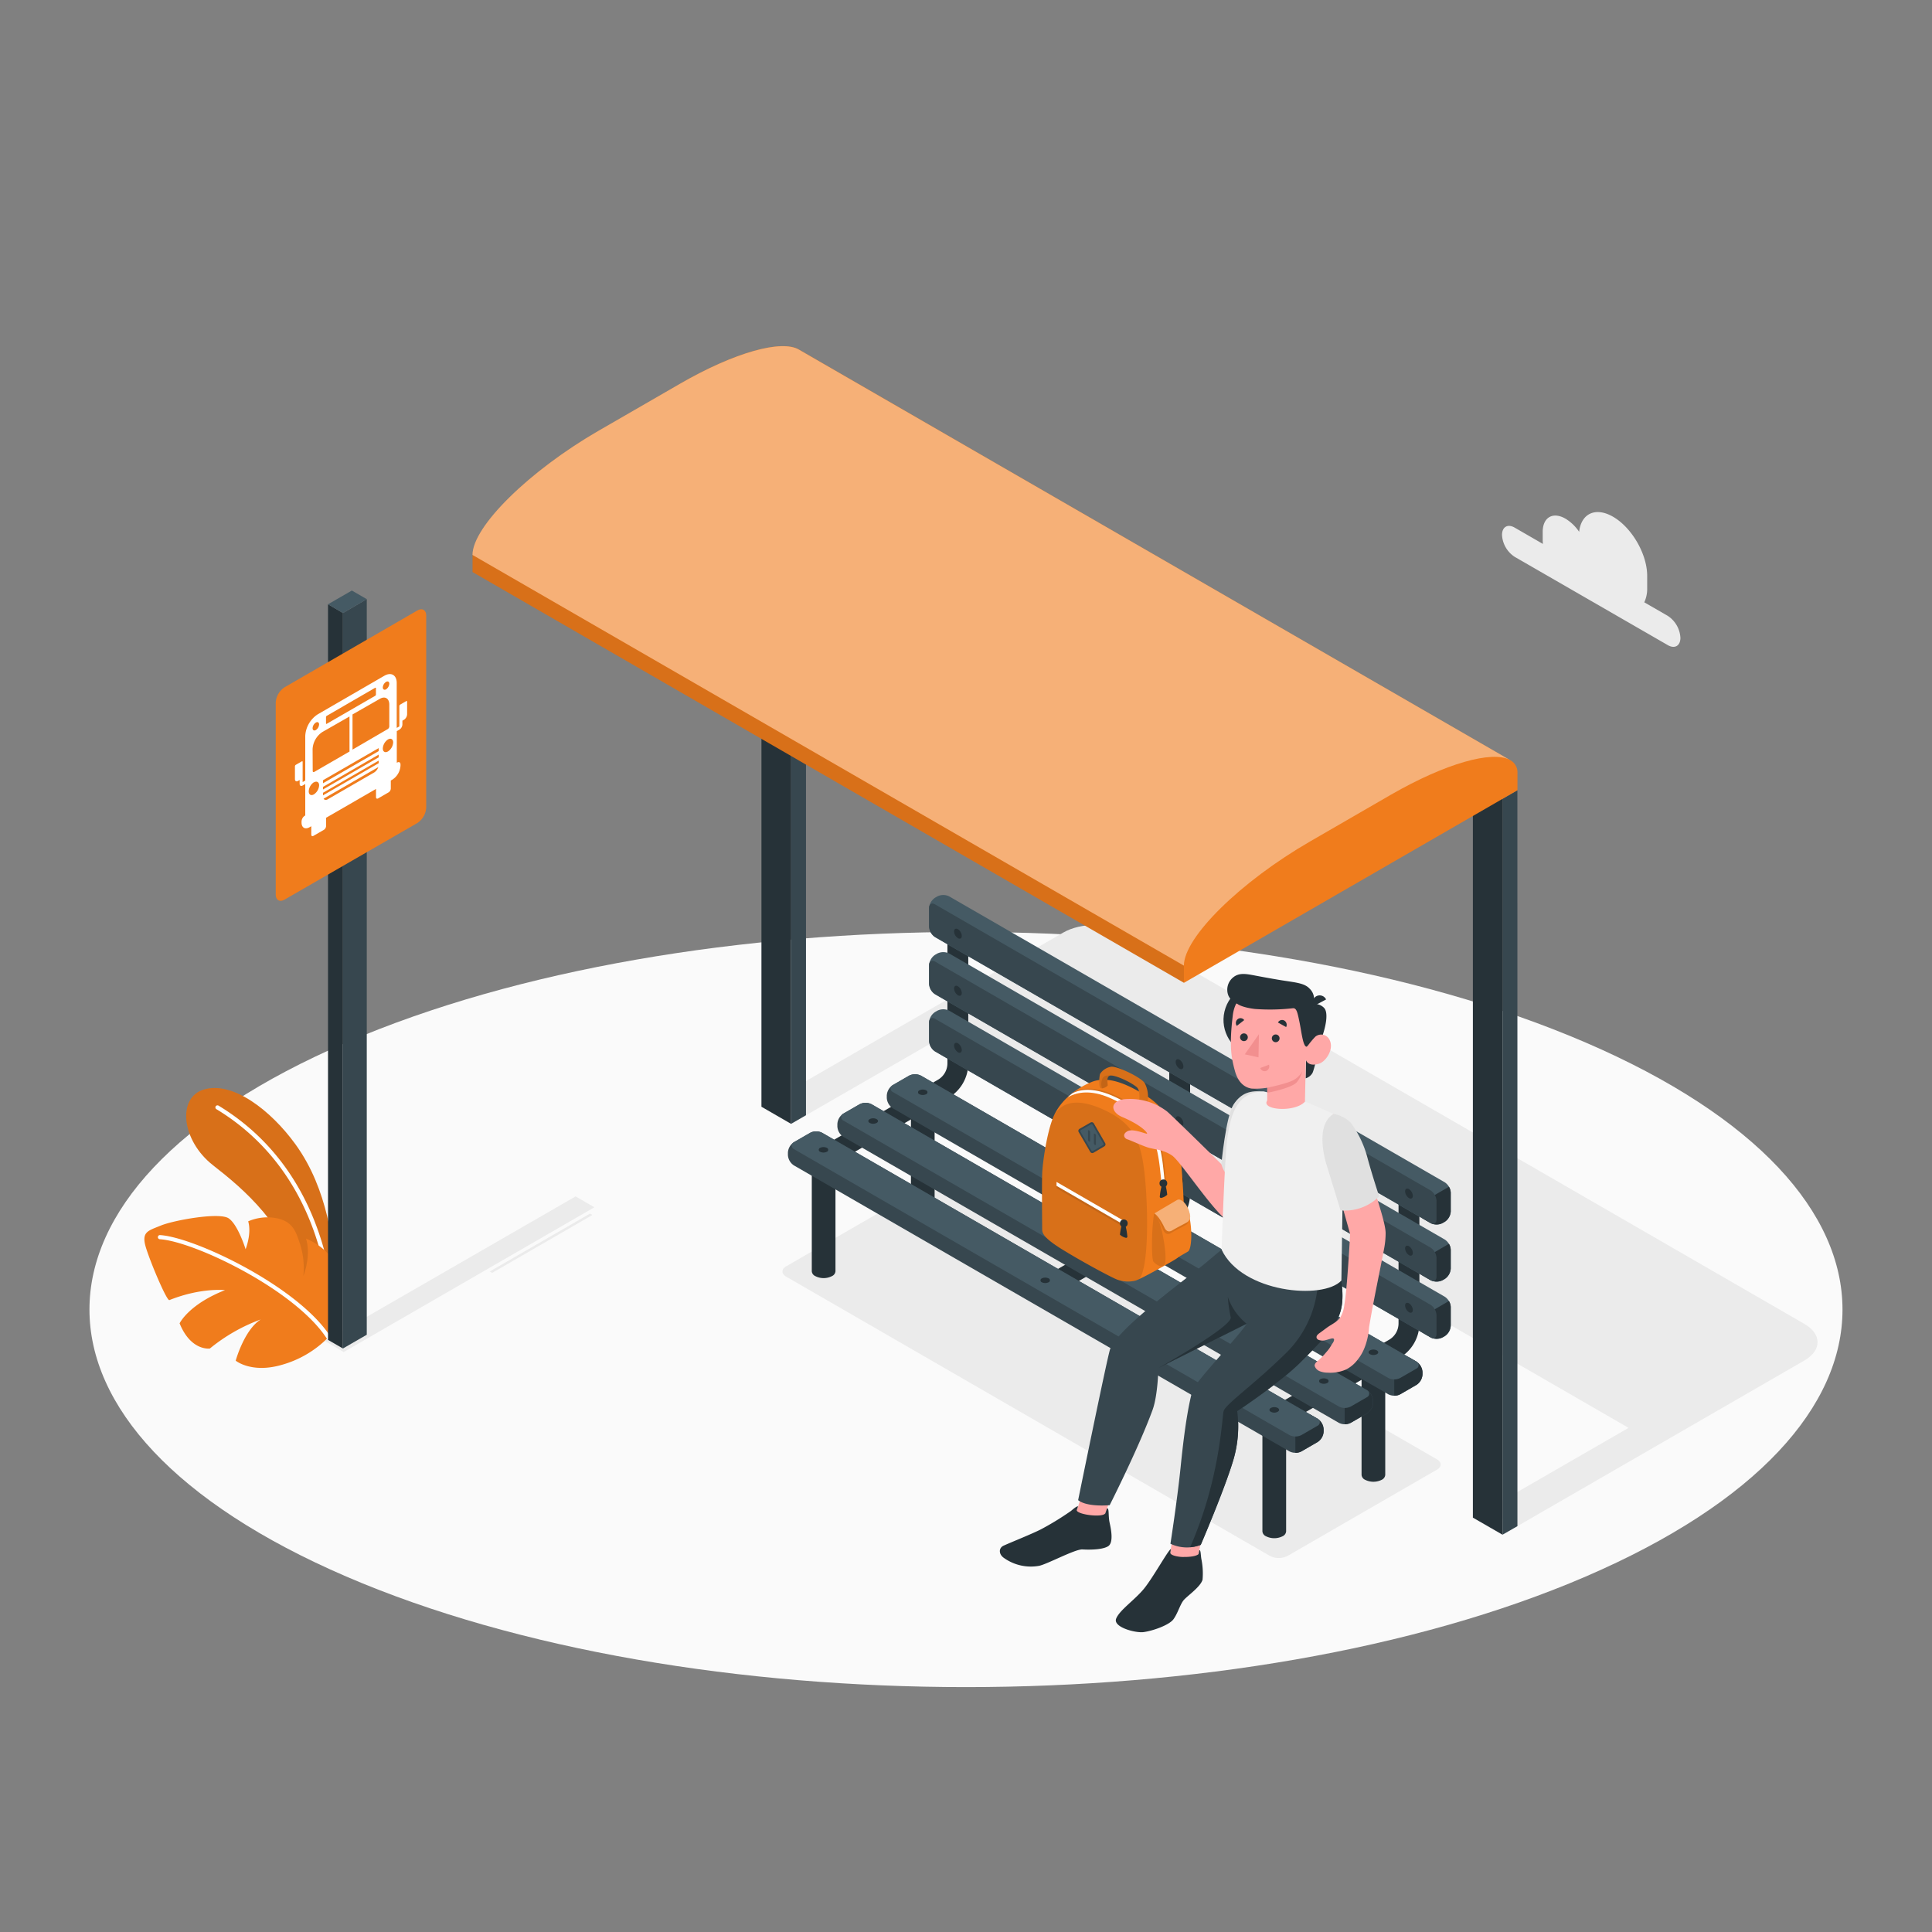 <svg xmlns="http://www.w3.org/2000/svg" viewBox="0 0 500 500"><rect x="0" y="0" width="500" height="500" fill="#808080" stroke="none"/><g id="freepik--Floor--inject-136"><path id="freepik--SUELO--inject-136" d="M89.6,408c88.59,38.16,232.21,38.16,320.8,0s88.58-100,0-138.18-232.21-38.15-320.8,0S1,369.82,89.6,408Z" style="fill:#fafafa"></path></g><g id="freepik--Shadows--inject-136"><polygon points="153.83 312.44 88.94 349.91 84.07 347.04 148.96 309.63 153.83 312.44" style="fill:#ebebeb"></polygon><polygon points="126.74 329.06 152.7 314.07 153.32 314.43 127.37 329.42 126.74 329.06" style="fill:#ebebeb"></polygon><path d="M467,352.08c4.51-2.61,4.51-6.83,0-9.44L291.54,241.34c-4.51-2.6-11.84-2.6-16.36,0l-78.12,45.08,7.67,4.43L245,267.66,421.47,369.53l-36.94,21.3,8.18,4.13Z" style="fill:#ebebeb"></path><path d="M203.45,330.39l125.18,72.27a5.13,5.13,0,0,0,4.61,0l38.65-22.32c1.28-.73,1.28-1.92,0-2.66L246.72,305.41a5.15,5.15,0,0,0-4.62,0l-38.65,22.32C202.18,328.46,202.18,329.65,203.45,330.39Z" style="fill:#ebebeb"></path></g><g id="freepik--Plants--inject-136"><g id="freepik--plants--inject-136"><path d="M87.32,329.83c-1.32-7.55-2.21-21.73-10.86-33.69-6.27-8.66-16.15-16.42-23.7-14.17-7,2.09-5.78,13.24,2.39,19.61s18.72,15.32,23.52,31.7l7.08,11.54Z" style="fill:#F07C1C"></path><g style="opacity:0.1"><path d="M87.32,329.83c-1.32-7.55-2.21-21.73-10.86-33.69-6.27-8.66-16.15-16.42-23.7-14.17-7,2.09-5.78,13.24,2.39,19.61s18.72,15.32,23.52,31.7l7.08,11.54Z"></path></g><path d="M85.66,335.59a.55.55,0,0,1-.53-.47C82.29,313.49,72.22,296.87,56,287.05a.53.53,0,0,1-.18-.73.55.55,0,0,1,.74-.18C73.06,296.13,83.3,313,86.19,335a.53.53,0,0,1-.46.6Z" style="fill:#fff"></path><path d="M85,346.07a27.06,27.06,0,0,1-12,7.13C65.09,355.52,61,352.14,61,352.14s2.18-7.95,6.47-10.66A45.33,45.33,0,0,0,54.31,349s-4.9.72-7.83-6.52c0,0,2.32-4.89,11.75-8.59,0,0-6.13-.72-14.39,2.57-.61.34-4.61-9-6-13.34s.39-4.55,3.76-5.94,15.14-3.51,17.57-1.88,4.39,8,4.39,8,1.61-4,.67-7.22a12.52,12.52,0,0,1,7.44-.79c4.09.85,4.92,3.51,5.84,6.23a20.46,20.46,0,0,1,1,8.71s2.09-5.13.69-9.68a16.32,16.32,0,0,1,6.76,5.13C88.55,329.36,89.34,339.6,85,346.07Z" style="fill:#F07C1C"></path><path d="M85,346.61a.56.56,0,0,1-.45-.24c-8.23-12.62-34.35-25.11-43.19-25.66a.54.54,0,0,1-.5-.57.53.53,0,0,1,.57-.5c9,.57,35.63,13.3,44,26.14a.54.54,0,0,1-.44.83Z" style="fill:#fff"></path></g></g><g id="freepik--bus-stop--inject-136"><g id="freepik--bus-stop--inject-136"><g id="freepik--toldo--inject-136"><polygon points="208.59 98.16 208.59 288.62 204.73 290.85 204.73 100.39 208.59 98.16" style="fill:#37474f"></polygon><polygon points="204.73 100.39 204.73 290.85 197.06 286.42 197.06 95.97 204.73 100.39" style="fill:#263238"></polygon><polygon points="392.71 394.97 388.85 397.18 388.85 206.73 392.7 204.51 392.71 394.97" style="fill:#37474f"></polygon><polygon points="388.85 206.73 388.85 397.18 381.18 392.76 381.18 202.3 388.85 206.73" style="fill:#263238"></polygon><path d="M390.84,196.72l-.11-.06L206.81,90.48l0,0c-4.42-2.66-16.57.6-30.9,8.88L155,111.44c-18.06,10.44-32.7,24.84-32.7,32.18h0v4.43h0l184.11,106.3h0l86.31-49.84v-4.43A3.61,3.61,0,0,0,390.84,196.72Z" style="fill:#F07C1C"></path><path d="M390.73,196.66c-4.57-2.45-16.6.86-30.74,9l-20.88,12.07c-18.07,10.42-32.72,24.83-32.72,32.17L126.11,145.83l-3.83-2.21c0-7.34,14.64-21.74,32.7-32.18l20.9-12.06c14.33-8.28,26.48-11.54,30.9-8.88l0,0Z" style="fill:#fff;opacity:0.4"></path><polygon points="306.39 249.92 306.39 254.34 122.28 148.05 122.28 143.62 306.39 249.92" style="opacity:0.1"></polygon></g><g id="freepik--Chair--inject-136"><path d="M272.37,335.05a2.62,2.62,0,0,0,1.34-.36L302.8,317.9A10.35,10.35,0,0,0,308,309V275.38a2.7,2.7,0,0,0-5.4,0V309a4.91,4.91,0,0,1-2.46,4.25L271,330a2.7,2.7,0,0,0,1.36,5Z" style="fill:#263238"></path><path d="M331.75,368.58a2.76,2.76,0,0,0,1.35-.36l29.08-16.8a10.34,10.34,0,0,0,5.16-8.93V308.9a2.7,2.7,0,0,0-5.4,0v33.59a4.91,4.91,0,0,1-2.46,4.25l-29.08,16.8a2.7,2.7,0,0,0,1.35,5Z" style="fill:#263238"></path><path d="M215,301.28a2.67,2.67,0,0,0,1.35-.37l29.09-16.79a10.34,10.34,0,0,0,5.15-8.93V241.6a2.7,2.7,0,0,0-5.4,0v33.59a4.92,4.92,0,0,1-2.45,4.25l-29.09,16.8a2.7,2.7,0,0,0,1.35,5Z" style="fill:#263238"></path><path d="M326.71,365.23v31.09a1.53,1.53,0,0,0,.9,1.25,4.81,4.81,0,0,0,4.34,0,1.53,1.53,0,0,0,.9-1.25V365.23Z" style="fill:#263238"></path><path d="M352.37,350.62V381.7a1.53,1.53,0,0,0,.9,1.26,4.81,4.81,0,0,0,4.34,0,1.54,1.54,0,0,0,.89-1.26V350.62Z" style="fill:#263238"></path><path d="M210.09,297.9V329a1.51,1.51,0,0,0,.9,1.25,4.73,4.73,0,0,0,4.33,0,1.51,1.51,0,0,0,.9-1.25V297.9Z" style="fill:#263238"></path><path d="M235.75,283.28v31.09a1.52,1.52,0,0,0,.89,1.25,4.81,4.81,0,0,0,4.34,0,1.53,1.53,0,0,0,.9-1.25V283.28Z" style="fill:#263238"></path><path d="M373.35,316.52l.54-.31a3.43,3.43,0,0,0,1.56-2.7v-4.84a3.46,3.46,0,0,0-1.56-2.7L245.68,232a3.43,3.43,0,0,0-3.12,0l-.54.31a3.44,3.44,0,0,0-1.56,2.7v4.84a3.46,3.46,0,0,0,1.56,2.7l128.22,74A3.41,3.41,0,0,0,373.35,316.52Z" style="fill:#455a64"></path><path d="M368.14,311.09l6.85-3.95a3.05,3.05,0,0,1,.46,1.53v4.84a3.43,3.43,0,0,1-1.56,2.7l-.54.31a3.41,3.41,0,0,1-3.11,0l-2.1-1.21Z" style="fill:#263238"></path><path d="M370.24,308.08,242,234.06c-.86-.5-1.56-.1-1.56.9v4.84a3.46,3.46,0,0,0,1.56,2.7l128.22,74c.86.5,1.55.1,1.55-.9v-4.84A3.45,3.45,0,0,0,370.24,308.08Z" style="fill:#37474f"></path><path d="M373.35,331.33l.54-.31a3.46,3.46,0,0,0,1.56-2.7v-4.84a3.43,3.43,0,0,0-1.56-2.7l-128.21-74a3.49,3.49,0,0,0-3.12,0l-.54.31a3.46,3.46,0,0,0-1.56,2.7v4.84a3.43,3.43,0,0,0,1.56,2.7l128.22,74A3.47,3.47,0,0,0,373.35,331.33Z" style="fill:#455a64"></path><path d="M368.14,325.9l6.85-4a3.12,3.12,0,0,1,.46,1.54v4.84a3.46,3.46,0,0,1-1.56,2.7l-.54.31a3.47,3.47,0,0,1-3.11,0l-2.1-1.21Z" style="fill:#263238"></path><path d="M370.24,322.89,242,248.86c-.86-.49-1.56-.09-1.56.9v4.84a3.43,3.43,0,0,0,1.56,2.7l128.22,74c.86.49,1.55.09,1.55-.9v-4.84A3.42,3.42,0,0,0,370.24,322.89Z" style="fill:#37474f"></path><path d="M373.35,346.13l.54-.31a3.46,3.46,0,0,0,1.56-2.7v-4.84a3.44,3.44,0,0,0-1.56-2.7l-128.21-74a3.43,3.43,0,0,0-3.12,0l-.54.31a3.43,3.43,0,0,0-1.56,2.7v4.84a3.46,3.46,0,0,0,1.56,2.7l128.22,74A3.41,3.41,0,0,0,373.35,346.13Z" style="fill:#455a64"></path><path d="M368.14,340.7l6.85-4a3.12,3.12,0,0,1,.46,1.54v4.84a3.46,3.46,0,0,1-1.56,2.7l-.54.31a3.41,3.41,0,0,1-3.11,0l-2.1-1.21Z" style="fill:#263238"></path><path d="M370.24,337.69,242,263.67c-.86-.5-1.56-.1-1.56.9v4.84a3.46,3.46,0,0,0,1.56,2.7l128.22,74c.86.5,1.55.09,1.55-.9v-4.84A3.43,3.43,0,0,0,370.24,337.69Z" style="fill:#37474f"></path><path d="M368.14,355.09v.62a3.43,3.43,0,0,1-1.56,2.7l-4.19,2.42a3.43,3.43,0,0,1-3.12,0l-128.21-74a3.44,3.44,0,0,1-1.56-2.7v-.62a3.46,3.46,0,0,1,1.56-2.7l4.19-2.42a3.43,3.43,0,0,1,3.12,0l128.21,74A3.46,3.46,0,0,1,368.14,355.09Z" style="fill:#37474f"></path><path d="M360.83,353.29v7.92a3.19,3.19,0,0,0,1.56-.38l4.19-2.42a3.43,3.43,0,0,0,1.56-2.7v-.62a3.46,3.46,0,0,0-1.56-2.7l-2.1-1.21Z" style="fill:#263238"></path><path d="M359.27,356.61l-128.21-74a1,1,0,0,1,0-1.8l4.19-2.42a3.43,3.43,0,0,1,3.12,0l128.21,74a1,1,0,0,1,0,1.8l-4.19,2.42A3.43,3.43,0,0,1,359.27,356.61Z" style="fill:#455a64"></path><path d="M355.35,362.48v.62a3.46,3.46,0,0,1-1.56,2.7l-4.19,2.42a3.43,3.43,0,0,1-3.12,0l-128.22-74a3.45,3.45,0,0,1-1.55-2.7v-.62a3.42,3.42,0,0,1,1.55-2.7l4.2-2.42a3.41,3.41,0,0,1,3.11,0l128.22,74A3.44,3.44,0,0,1,355.35,362.48Z" style="fill:#37474f"></path><path d="M348,360.68v7.91a3.18,3.18,0,0,0,1.56-.37l4.19-2.42a3.46,3.46,0,0,0,1.56-2.7v-.62a3.44,3.44,0,0,0-1.56-2.7l-2.1-1.21Z" style="fill:#263238"></path><path d="M346.48,364,218.26,290a1,1,0,0,1,0-1.8l4.2-2.42a3.41,3.41,0,0,1,3.11,0l128.22,74a1,1,0,0,1,0,1.8L349.6,364A3.43,3.43,0,0,1,346.48,364Z" style="fill:#455a64"></path><path d="M342.55,369.86v.63a3.42,3.42,0,0,1-1.55,2.69l-4.2,2.43a3.47,3.47,0,0,1-3.11,0l-128.22-74a3.44,3.44,0,0,1-1.56-2.7v-.62a3.46,3.46,0,0,1,1.56-2.7l4.2-2.42a3.41,3.41,0,0,1,3.11,0l128.22,74A3.45,3.45,0,0,1,342.55,369.86Z" style="fill:#37474f"></path><path d="M335.24,368.06V376a3.27,3.27,0,0,0,1.56-.37l4.2-2.43a3.42,3.42,0,0,0,1.55-2.69v-.63a3.45,3.45,0,0,0-1.55-2.7L338.9,366Z" style="fill:#263238"></path><path d="M333.69,371.39l-128.22-74a1,1,0,0,1,0-1.8l4.2-2.42a3.41,3.41,0,0,1,3.11,0l128.22,74a1,1,0,0,1,0,1.8l-4.2,2.43A3.47,3.47,0,0,1,333.69,371.39Z" style="fill:#455a64"></path><path d="M364.64,307.74a2.23,2.23,0,0,1,1,1.74c0,.64-.45.9-1,.58a2.23,2.23,0,0,1-1-1.74C363.64,307.68,364.09,307.42,364.64,307.74Z" style="fill:#263238"></path><path d="M364.64,322.52a2.21,2.21,0,0,1,1,1.73c0,.64-.45.9-1,.58a2.23,2.23,0,0,1-1-1.74C363.64,322.45,364.09,322.2,364.64,322.52Z" style="fill:#263238"></path><path d="M364.64,337.29a2.23,2.23,0,0,1,1,1.74c0,.63-.45.89-1,.57a2.21,2.21,0,0,1-1-1.73C363.64,337.23,364.09,337,364.64,337.29Z" style="fill:#263238"></path><path d="M247.91,240.48a2.19,2.19,0,0,1,1,1.73c0,.64-.45.9-1,.58a2.21,2.21,0,0,1-1-1.73C246.91,240.42,247.36,240.16,247.91,240.48Z" style="fill:#263238"></path><path d="M247.91,255.25a2.21,2.21,0,0,1,1,1.74c0,.64-.45.9-1,.58a2.23,2.23,0,0,1-1-1.74C246.91,255.19,247.36,254.93,247.91,255.25Z" style="fill:#263238"></path><path d="M247.91,270a2.21,2.21,0,0,1,1,1.74c0,.64-.45.9-1,.58a2.23,2.23,0,0,1-1-1.74C246.91,270,247.36,269.7,247.91,270Z" style="fill:#263238"></path><path d="M356.32,349.47c.48.29.49.74,0,1a2,2,0,0,1-1.76,0c-.49-.28-.49-.73,0-1A2,2,0,0,1,356.32,349.47Z" style="fill:#263238"></path><path d="M343.49,356.92a.54.54,0,0,1,0,1,2,2,0,0,1-1.76,0,.54.54,0,0,1,0-1A2,2,0,0,1,343.49,356.92Z" style="fill:#263238"></path><path d="M330.66,364.37c.49.28.49.73,0,1a1.89,1.89,0,0,1-1.76,0c-.49-.28-.49-.73,0-1A2,2,0,0,1,330.66,364.37Z" style="fill:#263238"></path><path d="M239.69,282.18a.54.54,0,0,1,0,1,2,2,0,0,1-1.76,0,.54.54,0,0,1,0-1A2,2,0,0,1,239.69,282.18Z" style="fill:#263238"></path><path d="M226.86,289.62c.49.29.49.74,0,1a2,2,0,0,1-1.77,0c-.49-.28-.49-.73,0-1A2,2,0,0,1,226.86,289.62Z" style="fill:#263238"></path><path d="M214,297.07a.54.54,0,0,1,0,1,2,2,0,0,1-1.77,0,.54.54,0,0,1,0-1A2,2,0,0,1,214,297.07Z" style="fill:#263238"></path><path d="M305.26,274.26a2.21,2.21,0,0,1,1,1.73c0,.64-.45.9-1,.58a2.21,2.21,0,0,1-1-1.74C304.25,274.19,304.7,273.94,305.26,274.26Z" style="fill:#263238"></path><path d="M305.26,289a2.23,2.23,0,0,1,1,1.73c0,.64-.45.9-1,.58a2.19,2.19,0,0,1-1-1.73C304.25,289,304.7,288.71,305.26,289Z" style="fill:#263238"></path><path d="M305.26,303.8a2.23,2.23,0,0,1,1,1.74c0,.64-.45.9-1,.58a2.21,2.21,0,0,1-1-1.74C304.25,303.74,304.7,303.48,305.26,303.8Z" style="fill:#263238"></path><path d="M297,316a.53.53,0,0,1,0,1,1.89,1.89,0,0,1-1.76,0c-.49-.28-.49-.73,0-1A2,2,0,0,1,297,316Z" style="fill:#263238"></path><path d="M284.21,323.4a.54.54,0,0,1,0,1,2,2,0,0,1-1.76,0,.54.54,0,0,1,0-1A2,2,0,0,1,284.21,323.4Z" style="fill:#263238"></path><path d="M271.38,330.85a.54.54,0,0,1,0,1,2,2,0,0,1-1.76,0,.54.54,0,0,1,0-1A2,2,0,0,1,271.38,330.85Z" style="fill:#263238"></path></g></g></g><g id="freepik--Sign--inject-136"><g id="freepik--bus-signal--inject-136"><polygon points="88.75 158.66 88.75 348.99 84.89 346.76 84.89 156.39 88.75 158.66" style="fill:#263238"></polygon><polygon points="94.92 155.06 94.92 345.43 88.75 348.99 88.75 158.66 94.92 155.06" style="fill:#37474f"></polygon><polygon points="94.92 155.06 88.75 158.66 84.89 156.39 91.06 152.83 94.92 155.06" style="fill:#455a64"></polygon><path d="M73.66,177.86,108,158c1.27-.73,2.3-.14,2.3,1.33V209a5.09,5.09,0,0,1-2.3,4L73.66,232.81c-1.27.74-2.3.14-2.3-1.33V181.85A5.1,5.1,0,0,1,73.66,177.86Z" style="fill:#F07C1C"></path><path d="M105.13,181.45l-1.56.9a.49.49,0,0,0-.22.38v3.62h0V188l-.68.38V176.75c0-2.05-1.44-2.88-3.21-1.86l-17.27,10A7.13,7.13,0,0,0,79,190.43V202l-.68.4v-1.61h0v-3.62c0-.14-.09-.2-.21-.13l-1.56.9a.49.49,0,0,0-.22.38v3.32c0,.51.36.72.8.46l.42-.24v1c0,.49.34.68.76.44l.69-.4v8.18l-.09,0a1.94,1.94,0,0,0-.87,1.51v.29c0,1.33.93,1.87,2.08,1.2l.44-.25V216c0,.36.25.5.56.32l2.7-1.56a1.24,1.24,0,0,0,.57-1v-2.12l12.92-7.46v2.12c0,.36.25.5.56.32l2.7-1.56a1.24,1.24,0,0,0,.57-1V202l.43-.25a4.6,4.6,0,0,0,2.08-3.61v-.29c0-.55-.38-.78-.86-.5l-.1.05v-8.18l.69-.4a1.67,1.67,0,0,0,.76-1.31v-1l.42-.24a1.81,1.81,0,0,0,.8-1.4v-3.32C105.34,181.44,105.25,181.38,105.13,181.45Zm-3.38,10.7a3,3,0,0,1-1.34,2.32c-.74.43-1.34.08-1.34-.77a3,3,0,0,1,1.34-2.33C101.15,190.94,101.75,191.29,101.75,192.15Zm-1.84-15.68c.46-.27.84-.05.84.48a1.87,1.87,0,0,1-.84,1.45c-.46.27-.84,0-.84-.48A1.84,1.84,0,0,1,99.91,176.47Zm.84,5.88V188a.88.88,0,0,1-.39.68L91.23,194V184.9l7-4C99.61,180.06,100.75,180.72,100.75,182.35ZM98,197.52l-14.41,8.32v-.67L98,196.85Zm0-3.91v.78l-14.41,8.32v-.78ZM98,196l-14.41,8.32v-.67L98,195.29ZM84.37,185.59a.41.41,0,0,1,.19-.33L97.09,178c.11-.06.2,0,.2.11v1.64a.42.42,0,0,1-.2.33l-12.53,7.24c-.11.06-.19,0-.19-.11ZM81.74,187c.46-.27.84-.05.84.48a1.85,1.85,0,0,1-.84,1.45c-.46.27-.84.05-.84-.48A1.85,1.85,0,0,1,81.74,187Zm-.84,6.85a5.65,5.65,0,0,1,2.55-4.42l7-4v9.07l-9.12,5.27c-.22.12-.4,0-.4-.23Zm.34,8.63c.74-.43,1.35-.08,1.35.77a3,3,0,0,1-1.35,2.33c-.74.43-1.34.08-1.34-.78A3,3,0,0,1,81.24,202.44Zm3.58,4.38c-.47.27-.88.18-1.07-.16l14.16-8.18a2.65,2.65,0,0,1-1.08,1.4Z" style="fill:#fff"></path></g></g><g id="freepik--Character--inject-136"><g id="freepik--character--inject-136"><g id="freepik--Backpack--inject-136"><path d="M293.8,331.44c1.51-.39,9.56-5,10.38-5.53s2.44-1.71,2.44-3.69c0-1.77-.18-18.35-1.62-26.36a18.65,18.65,0,0,0-8.28-12.22c-5-3.1-10-5.35-14.29-3.59s-8.11,5-9.78,8.92-2.82,11.76-2.93,14.79,0,13.43,0,14.35.16,2.13,5.14,5.21,11.84,6.78,14,7.73A8.12,8.12,0,0,0,293.8,331.44Z" style="fill:#F07C1C"></path><path d="M295,285.8c.46.26,1.79-.39,2-.72a7.65,7.65,0,0,0-.74-4.75c-1-1.57-7.18-4.46-8.71-4.25a4.25,4.25,0,0,0-2.84,1.82c-.19.4-.4,3.05,0,3.59s1.81-.29,1.93-.52-.46-2.17.54-2.57,5.21,1.46,7,2.94c.76.64.72,2.23.69,3S294.81,285.66,295,285.8Z" style="fill:#F07C1C"></path><path d="M295,285.8c.46.26,1.79-.39,2-.72a7.65,7.65,0,0,0-.74-4.75c-1-1.57-7.18-4.46-8.71-4.25a4.25,4.25,0,0,0-2.84,1.82c-.19.4-.4,3.05,0,3.59s1.81-.29,1.93-.52-.46-2.17.54-2.57,5.21,1.46,7,2.94c.76.64.72,2.23.69,3S294.81,285.66,295,285.8Z" style="opacity:0.1"></path><path d="M296.29,304.48c-.89-8.62-2.49-13.65-10.92-17.41s-11.7-.55-12.89,2.32c-1.58,4-2.65,11.44-2.76,14.37s0,13.43,0,14.35.16,2.13,5.14,5.21,11.84,6.78,14,7.73a8.12,8.12,0,0,0,5,.39,6.86,6.86,0,0,0,1-.39C297.4,327.7,297.1,312.34,296.29,304.48Z" style="opacity:0.1"></path><path d="M276.64,283.71c2.2-1.29,5.81-2.14,11.11.22,9.48,4.22,11.89,9.51,12.84,18.77.18,1.7.43,3.72.54,5.9l.78-.47c-.11-2.35-.33-4.36-.53-6.18-1-9.35-3.85-14.51-12.91-18.55-5-2.23-8.31-1.93-10.49-.84A17.32,17.32,0,0,0,276.64,283.71Z" style="opacity:0.1"></path><path d="M276.31,284c2.2-1.29,5.81-2.14,11.11.22,9.48,4.22,11.89,9.51,12.84,18.77.18,1.7.43,3.72.54,5.9l.78-.47c-.11-2.35-.33-4.36-.53-6.18-1-9.35-3.85-14.51-12.91-18.55-5-2.23-8.4-1.86-10.57-.76A13.45,13.45,0,0,0,276.31,284Z" style="fill:#fff"></path><path d="M279.38,292.14l2.86-1.64a.63.63,0,0,1,.84.23l2.94,5.11a.61.61,0,0,1-.23.84L283,298.33a.62.62,0,0,1-.84-.22l-3-5.14A.6.6,0,0,1,279.38,292.14Z" style="fill:#37474f"></path><path d="M282.45,297.75l-2.82-4.87a.3.3,0,0,1,.11-.42l2.6-1.48a.32.32,0,0,1,.42.11l2.78,4.85a.3.3,0,0,1-.11.42l-2.56,1.5A.32.32,0,0,1,282.45,297.75Z" style="fill:#455a64"></path><path d="M281.84,295.42h0a.57.57,0,0,1-.27-.43v-2.33c0-.15.12-.2.27-.12h0a.58.58,0,0,1,.28.43v2.33C282.12,295.45,282,295.5,281.84,295.42Z" style="fill:#37474f"></path><path d="M283.36,296.29h0a.55.55,0,0,1-.27-.43v-2.33c0-.15.12-.2.27-.11h0a.57.57,0,0,1,.27.43v2.33C283.63,296.33,283.51,296.38,283.36,296.29Z" style="fill:#37474f"></path><path d="M300.62,307a14.63,14.63,0,0,0-.47,2.74c0,.19.25.29.33.29a3.41,3.41,0,0,0,1.6-.83,15.57,15.57,0,0,0-.43-2.34Z" style="fill:#263238"></path><circle cx="301.08" cy="306.24" r="1" style="fill:#263238"></circle><path d="M287.58,278.35c-1.09-.1-2.12,0-2.38,1.09a3.55,3.55,0,0,0,0,2.23,2.58,2.58,0,0,0,1.47-.7c.13-.24-.46-2.17.54-2.57a1,1,0,0,1,.37,0Z" style="opacity:0.1"></path><path d="M298.72,314l5.82-3.39a.92.92,0,0,1,1,.07,7,7,0,0,1,2.24,4.08c.85,3.69.62,8.57-.33,9.13l-6.3,3.67c-.94.56-2.28-.61-2.62-1C297.89,325.73,298.06,317,298.72,314Z" style="fill:#F07C1C"></path><path d="M298.72,314s1.19,1,2,4.67,1.38,8.34.43,8.89-2.28-.61-2.62-1C297.89,325.73,298.06,317,298.72,314Z" style="opacity:0.1"></path><path d="M305.27,311.23c.7.35,1.87,1.28,2.39,3.78a1.88,1.88,0,0,1-.59,1.9c-.48.34-2.66,1.38-4,2.19-1.18.71-1.79-.23-2.05-.81h0c-.43-1-.81-1.85-1.14-2.47a5.18,5.18,0,0,0-1.13-1.82l5.61-2.72A1,1,0,0,1,305.27,311.23Z" style="opacity:0.1"></path><path d="M304.62,310.56a1,1,0,0,1,.94,0c.69.34,1.87,1.28,2.39,3.78a1.85,1.85,0,0,1-.59,1.89c-.48.34-2.66,1.38-4,2.2-1.18.7-1.79-.23-2.05-.82h0c-1.43-3-2.56-3.58-2.56-3.58Z" style="fill:#F07C1C"></path><path d="M304.62,310.56a1,1,0,0,1,.94,0c.69.34,1.87,1.28,2.39,3.78a1.85,1.85,0,0,1-.59,1.89c-.48.34-2.66,1.38-4,2.2-1.18.7-1.79-.23-2.05-.82h0c-1.43-3-2.56-3.58-2.56-3.58Z" style="fill:#fff;opacity:0.4"></path><polygon points="273.43 305.88 290.73 315.88 290.73 316.9 273.43 306.9 273.43 305.88" style="fill:#fff"></polygon><polygon points="273.43 307.5 290.73 317.49 290.73 316.9 273.43 306.9 273.43 307.5" style="opacity:0.1"></polygon><path d="M291.3,317.33a14.86,14.86,0,0,1,.46,2.74c0,.19-.25.29-.32.29a3.41,3.41,0,0,1-1.6-.83,15.57,15.57,0,0,1,.43-2.34Z" style="fill:#263238"></path><circle cx="290.84" cy="316.6" r="1" style="fill:#263238"></circle></g><g id="freepik--Personaje--inject-136"><polygon points="309.3 406.9 302.3 406.18 303.75 395.48 311.33 396.19 309.3 406.9" style="fill:#ffa8a7"></polygon><path d="M302.89,401.84l.13-.95c-.69.26-4.56,7.31-6.93,10.23s-6.36,5.57-7.23,7.78,5,3.76,7.07,3.49c2.42-.32,6.65-1.81,7.76-3.33s1.71-3.79,2.61-4.9,4.38-3.43,4.92-5.34a18.58,18.58,0,0,0-.26-5.11c-.26-1.25-.15-2.62-.58-2.52l-.19,1c-.53.54-2.21.77-3.8.75C305.37,403,302.84,402.62,302.89,401.84Z" style="fill:#263238"></path><polygon points="285.6 393.05 278.2 392.3 282.02 380.78 289.87 380.57 285.6 393.05" style="fill:#ffa8a7"></polygon><path d="M279,389.83c-.35,0-.89.39-1.82,1.19a73.79,73.79,0,0,1-7.84,4.8c-2.51,1.26-7.38,3.19-9.58,4.18-1.38.62-1.32,2.28.11,3.23a12,12,0,0,0,9.07,2c2.25-.5,9.35-4.36,11.21-4.24s5.31.08,6.68-.86.74-4.28.35-6c-.42-1.89-.06-3.9-.69-3.77l-.44,1.29c-.8,1.22-7.48.27-7.38-.83Z" style="fill:#263238"></path><path d="M347,330.27c1.47,10.33-.51,12.32-10.33,22.22-5.29,5.33-16.46,12.74-16.46,12.74a30.72,30.72,0,0,1-1.13,13c-2.39,7.82-8.32,21.59-8.32,21.59a10,10,0,0,1-7.85-.3s1.79-11.49,2.62-19.71c1.3-13,2.43-17.36,3-19.76.5-2.11,11.8-13.9,14.1-17.44L299.79,354s-.11,7-1.49,10.84c-3.57,9.8-11.12,24.7-11.12,24.7s-5.75.58-8.16-1.3c0,0,7.32-35.9,8.23-38.94,1.6-5.3,20.95-19.21,24.91-22.56,2.26-1.92,4.79-4,4.79-4Z" style="fill:#37474f"></path><path d="M347,330.27l-6.05-1.5.18,1.87A27.78,27.78,0,0,1,333,350c-8.59,8.47-15.91,13.42-16.34,15.25s-.93,17.64-8.66,35.17a10.07,10.07,0,0,0,2.74-.62s5.93-13.77,8.32-21.59a30.72,30.72,0,0,0,1.13-13s11.17-7.41,16.46-12.74C346.47,342.59,348.45,340.6,347,330.27Z" style="fill:#263238"></path><path d="M322.61,342.57a15.29,15.29,0,0,1-4.85-6.93,35,35,0,0,0,.75,5.27c.58,2.3-18.72,13.13-18.72,13.13Z" style="fill:#263238"></path><path d="M318.21,303.36s-13.63-13.44-16.12-15.67a15.79,15.79,0,0,0-11.36-3.19c-3.52.6-3.33,3.3-.28,4.59,5,2.12,6.54,4.07,6.41,4.29s-3.61-1.44-5.09-.61-.71,1.89,0,2.09,3.75,1.63,5.38,2.13,4,.54,6.22,2.09S314.3,314,318,316.14s4.2-12.48,4.2-12.48Z" style="fill:#ffa8a7"></path><path d="M327.09,282.54c-3.38-.45-5.88.27-7.86,3.32s-3.14,15.42-3.14,15.42.71,3,3,4S327.09,282.54,327.09,282.54Z" style="fill:#e0e0e0"></path><path d="M345.14,288.29s2.34,1.92,2.34,8v13.11l-.33,22c-4.69,5.1-25.79,3.17-31-8,0,0,.76-23.55,1.46-28.71,1-7,2.72-12.07,9.48-12.22l10.32,2.4Z" style="fill:#f0f0f0"></path><path d="M351.27,352a8.66,8.66,0,0,1-2.92,2.43,10.24,10.24,0,0,1-4.75.81,5.5,5.5,0,0,1-2.09-.39,2.2,2.2,0,0,1-1.27-1.33c-.1-.6.52-1.11.94-1.45a16.75,16.75,0,0,0,1.95-2c.3-.34.6-.69.87-1.06s.6-1,.9-1.41c.17-.25.6-1,.18-1.18a.74.74,0,0,0-.53,0c-.54.13-1.06.32-1.61.44a2.86,2.86,0,0,1-1.64-.08.91.91,0,0,1-.55-.5.78.78,0,0,1,.14-.72,2.31,2.31,0,0,1,.56-.52l1.87-1.38c1.23-.92,2.69-1.47,3.6-2.79a8.34,8.34,0,0,0,1-3.25c.72-3.69,1.49-18.26,1.49-18.26l-4.76-16.95s-4.4-9.09.48-14.07c2.25,1,4.89.8,7.78,10.79,2.07,7.17,5.69,16.83,5.69,20a21.49,21.49,0,0,1-.39,4c-1.33,7-2.67,13.08-3.86,20.13-.1.61-.08,1.22-.19,1.81C353.42,349.26,352.06,351,351.27,352Z" style="fill:#ffa8a7"></path><path d="M345.14,288.29a8.19,8.19,0,0,1,4.49,2.33,27,27,0,0,1,4.3,9.13c1.17,4.33,3,9.87,3,9.87a12.5,12.5,0,0,1-10,3.62l-3.58-11.66S339.93,291.32,345.14,288.29Z" style="fill:#e0e0e0"></path><circle cx="326.15" cy="263.97" r="9.5" transform="translate(-5.69 520.75) rotate(-76.72)" style="fill:#263238"></circle><path d="M341.69,269.64s-1.45,6.84-2,8a3.09,3.09,0,0,1-1.79,1.44l.1-4.81Z" style="fill:#263238"></path><path d="M339.87,259.83a3.39,3.39,0,0,1,2.79,1c1.2,1.22.53,5.06-1,8.82L339,270Z" style="fill:#263238"></path><path d="M338.13,270c.55.33,1.33-.73,2-1.44a2.39,2.39,0,0,1,4,.65c1.13,2.37-1,5.5-2.72,6.05-3,.95-3.46-1-3.46-1l-.23,10.84c-2.59,2.89-11.44,2.2-9.77-.29v-3.3a18.68,18.68,0,0,1-4.06.21c-2.21-.34-3.6-2.09-4.27-4.48-1.07-3.84-1.48-6.94-.57-14.5,1-8.28,10.64-8.37,15.84-5.1S338.13,270,338.13,270Z" style="fill:#ffa8a7"></path><path d="M338.13,270.88c.27,0,1.33-1.74,2-2.36.95-.87-.27-8.69-.27-8.69a3.7,3.7,0,0,0-.92-3.95c-1.3-1.43-3.47-1.59-7.18-2.17-1.95-.31-4.9-.85-6.84-1.22-2.32-.43-4.25-.88-5.88.54a4.11,4.11,0,0,0-1.14,4.61,3.59,3.59,0,0,0,.66,1,3.81,3.81,0,0,0,1.67,1.16s1,.89,4.53,1.32a52.22,52.22,0,0,0,9.75-.18c1-.14,1.24.85,1.79,3.55C336.8,266.84,337.2,270.86,338.13,270.88Z" style="fill:#263238"></path><path d="M339.86,260.44l3.33-1.78a1.83,1.83,0,0,0-2.52-.84A2,2,0,0,0,339.86,260.44Z" style="fill:#263238"></path><path d="M328,281.49s4.93-1,6.65-1.91a5.66,5.66,0,0,0,2.39-2.36,7.6,7.6,0,0,1-1.36,2.78c-1.26,1.62-7.68,2.81-7.68,2.81Z" style="fill:#f28f8f"></path><path d="M329.15,268.72a1,1,0,1,0,1-1A1,1,0,0,0,329.15,268.72Z" style="fill:#263238"></path><path d="M330.74,264.63l2.11,1.17a1.27,1.27,0,0,0-.49-1.69A1.18,1.18,0,0,0,330.74,264.63Z" style="fill:#263238"></path><path d="M328.41,275.55l-2.26.85a1.19,1.19,0,0,0,1.54.75A1.26,1.26,0,0,0,328.41,275.55Z" style="fill:#f28f8f"></path><path d="M320.08,265.5,322,264a1.17,1.17,0,0,0-1.68-.25A1.28,1.28,0,0,0,320.08,265.5Z" style="fill:#263238"></path><path d="M320.93,268.44a1,1,0,0,0,1,1,1,1,0,0,0,1-1,1,1,0,1,0-2,0Z" style="fill:#263238"></path><polygon points="325.81 267.65 325.7 273.64 322.15 272.86 325.81 267.65" style="fill:#f28f8f"></polygon></g></g></g><g id="freepik--Cloud--inject-136"><path id="freepik--Nube--inject-136" d="M392,136.55l7.31,4.22a8.14,8.14,0,0,1-.06-1v-2.12c0-3.77,2.64-5.3,5.91-3.41a11.42,11.42,0,0,1,3.52,3.39c.53-4.74,4.25-6.51,8.77-3.9,4.88,2.82,8.84,9.67,8.84,15.31v3.17a8.32,8.32,0,0,1-.75,3.67l6.07,3.5a7.26,7.26,0,0,1,3.28,5.68c0,2.09-1.47,2.94-3.28,1.89L392,144.11a7.23,7.23,0,0,1-3.28-5.67C388.73,136.35,390.2,135.5,392,136.55Z" style="fill:#ebebeb"></path></g></svg>